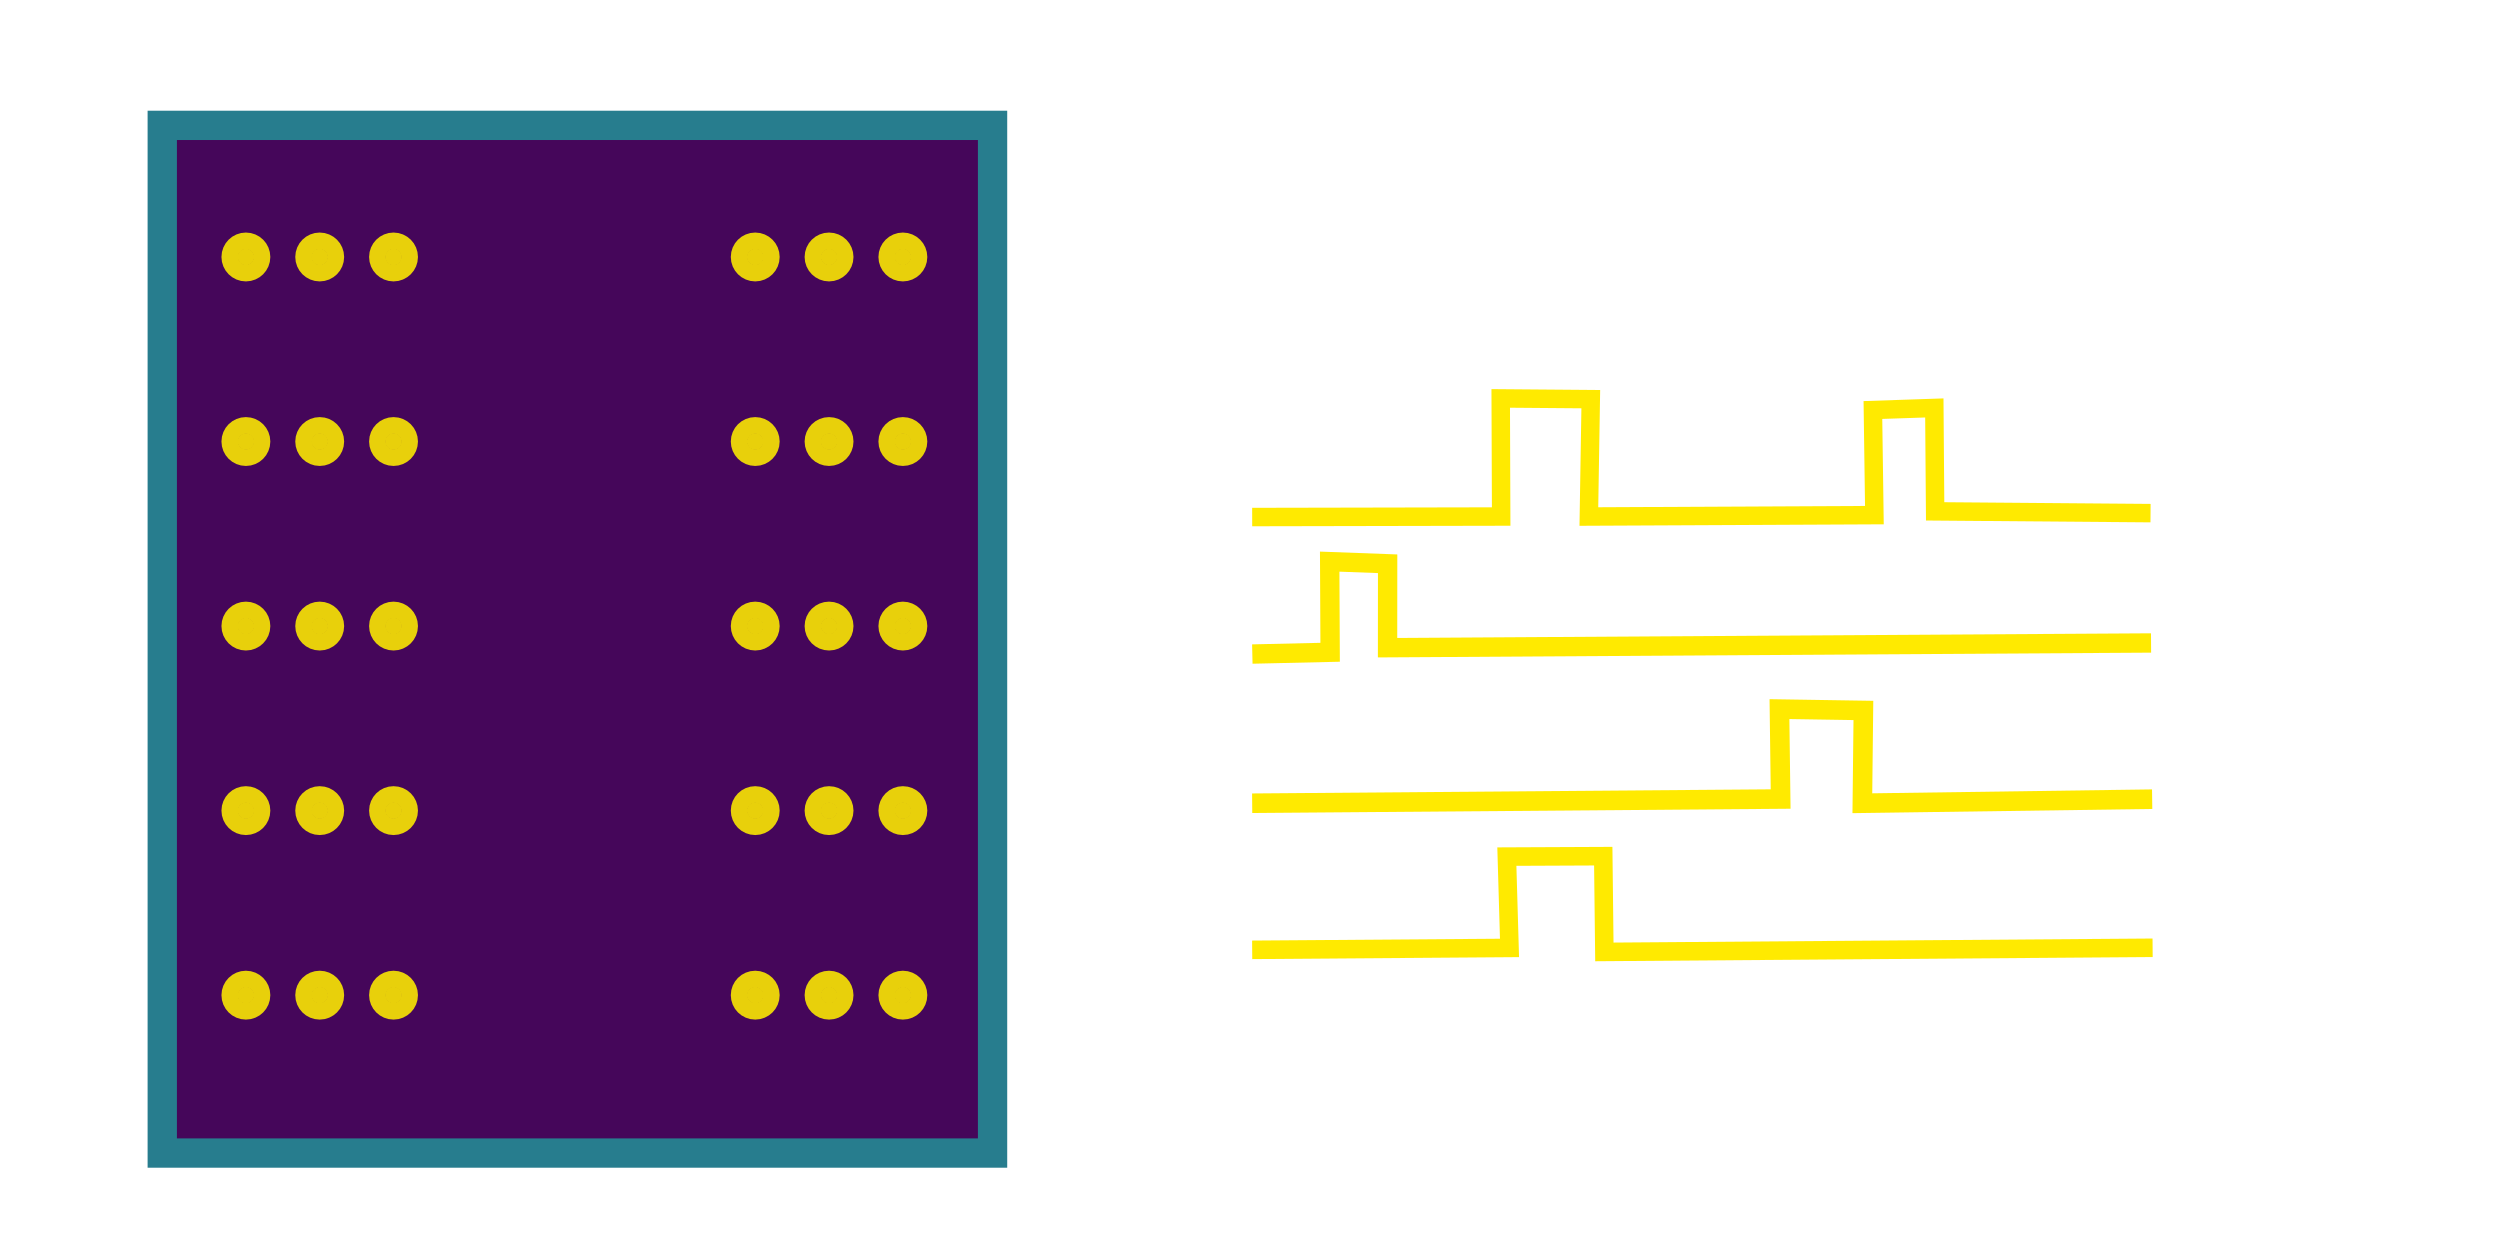 <?xml version="1.0" encoding="UTF-8" standalone="no"?>
<!-- Created with Inkscape (http://www.inkscape.org/) -->

<svg
   width="128"
   height="64"
   viewBox="0 0 33.867 16.933"
   version="1.1"
   id="svg1"
   xml:space="preserve"
   xmlns="http://www.w3.org/2000/svg"
   xmlns:svg="http://www.w3.org/2000/svg"><defs
     id="defs1"><linearGradient
       id="swatch18"><stop
         style="stop-color:#ffeb00;stop-opacity:0.878;"
         offset="0"
         id="stop18" /></linearGradient><linearGradient
       id="swatch1"><stop
         style="stop-color:#ffea00;stop-opacity:1;"
         offset="0"
         id="stop1" /></linearGradient></defs><g
     id="layer1"
     style="display:inline"><path
       style="fill:none;fill-opacity:1;stroke:#ffea00;stroke-width:0.25px;stroke-linecap:butt;stroke-linejoin:miter;stroke-opacity:1"
       d="m 16.963,7.004 3.373,-0.007 -0.006,-1.6 1.22,0.01 -0.026,1.59 3.868,-0.019 -0.02,-1.424 0.832,-0.028 0.011,1.401 2.918,0.024"
       id="path4-3" /><path
       style="fill:none;fill-opacity:1;stroke:#ffea00;stroke-width:0.262px;stroke-linecap:butt;stroke-linejoin:miter;stroke-opacity:1"
       d="m 16.965,8.86 1.054,-0.024 -0.006,-1.228 0.785,0.029 -0.001,1.137 10.343,-0.064"
       id="path6-9" /><path
       style="fill:none;fill-opacity:1;stroke:#ffea00;stroke-width:0.265px;stroke-linecap:butt;stroke-linejoin:miter;stroke-opacity:1"
       d="m 16.963,10.881 7.159,-0.057 -0.016,-1.218 1.137,0.018 -0.014,1.257 3.926,-0.055"
       id="path7-4" /><path
       style="fill:none;fill-opacity:1;stroke:#ffea00;stroke-width:0.251px;stroke-linecap:butt;stroke-linejoin:miter;stroke-opacity:1"
       d="m 16.963,12.867 3.486,-0.026 -0.036,-1.237 1.306,-0.006 0.015,1.297 7.427,-0.056"
       id="path16-8" /><g
       id="g21"><rect
         style="fill:#45065a;fill-opacity:1;stroke:#277d8e;stroke-width:0.397;stroke-opacity:1"
         id="rect17"
         width="11.248"
         height="13.922"
         x="2.198"
         y="1.698" /><ellipse
         style="display:inline;fill:#ffeb00;fill-opacity:0.878;stroke:#e8d00b;stroke-width:0.436;stroke-dasharray:none;stroke-opacity:1;image-rendering:auto"
         id="path17-7-4-9-8"
         cy="10.981"
         cx="10.231"
         rx="0.113"
         ry="0.113" /><ellipse
         style="display:inline;fill:#ffeb00;fill-opacity:0.878;stroke:#e8d00b;stroke-width:0.436;stroke-dasharray:none;stroke-opacity:1;image-rendering:auto"
         id="path17-7-4-9-0-97"
         cy="10.981"
         cx="11.231"
         rx="0.113"
         ry="0.113" /><ellipse
         style="display:inline;fill:#ffeb00;fill-opacity:0.878;stroke:#e8d00b;stroke-width:0.436;stroke-dasharray:none;stroke-opacity:1;image-rendering:auto"
         id="path17-7-4-9-7-36"
         cy="10.981"
         cx="12.231"
         rx="0.113"
         ry="0.113" /><ellipse
         style="display:inline;fill:#ffeb00;fill-opacity:0.878;stroke:#e8d00b;stroke-width:0.436;stroke-dasharray:none;stroke-opacity:1;image-rendering:auto"
         id="path17-7-4-9-2-1"
         cy="13.481"
         cx="10.231"
         rx="0.113"
         ry="0.113" /><ellipse
         style="display:inline;fill:#ffeb00;fill-opacity:0.878;stroke:#e8d00b;stroke-width:0.436;stroke-dasharray:none;stroke-opacity:1;image-rendering:auto"
         id="path17-7-4-9-0-3-2"
         cy="13.481"
         cx="11.231"
         rx="0.113"
         ry="0.113" /><ellipse
         style="display:inline;fill:#ffeb00;fill-opacity:0.878;stroke:#e8d00b;stroke-width:0.436;stroke-dasharray:none;stroke-opacity:1;image-rendering:auto"
         id="path17-7-4-9-7-7-9"
         cy="13.481"
         cx="12.231"
         rx="0.113"
         ry="0.113" /><ellipse
         style="display:inline;fill:#ffeb00;fill-opacity:0.878;stroke:#e8d00b;stroke-width:0.436;stroke-dasharray:none;stroke-opacity:1;image-rendering:auto"
         id="path17-7-4-9-3-3"
         cy="3.481"
         cx="10.231"
         rx="0.113"
         ry="0.113" /><ellipse
         style="display:inline;fill:#ffeb00;fill-opacity:0.878;stroke:#e8d00b;stroke-width:0.436;stroke-dasharray:none;stroke-opacity:1;image-rendering:auto"
         id="path17-7-4-9-0-5-1"
         cy="3.481"
         cx="11.231"
         rx="0.113"
         ry="0.113" /><ellipse
         style="display:inline;fill:#ffeb00;fill-opacity:0.878;stroke:#e8d00b;stroke-width:0.436;stroke-dasharray:none;stroke-opacity:1;image-rendering:auto"
         id="path17-7-4-9-7-6-9"
         cy="3.481"
         cx="12.231"
         rx="0.113"
         ry="0.113" /><ellipse
         style="display:inline;fill:#ffeb00;fill-opacity:0.878;stroke:#e8d00b;stroke-width:0.436;stroke-dasharray:none;stroke-opacity:1;image-rendering:auto"
         id="path17-7-4-9-70-4"
         cy="5.981"
         cx="10.231"
         rx="0.113"
         ry="0.113" /><ellipse
         style="display:inline;fill:#ffeb00;fill-opacity:0.878;stroke:#e8d00b;stroke-width:0.436;stroke-dasharray:none;stroke-opacity:1;image-rendering:auto"
         id="path17-7-4-9-0-9-7"
         cy="5.981"
         cx="11.231"
         rx="0.113"
         ry="0.113" /><ellipse
         style="display:inline;fill:#ffeb00;fill-opacity:0.878;stroke:#e8d00b;stroke-width:0.436;stroke-dasharray:none;stroke-opacity:1;image-rendering:auto"
         id="path17-7-4-9-7-3-8"
         cy="5.981"
         cx="12.231"
         rx="0.113"
         ry="0.113" /><ellipse
         style="display:inline;fill:#ffeb00;fill-opacity:0.878;stroke:#e8d00b;stroke-width:0.436;stroke-dasharray:none;stroke-opacity:1;image-rendering:auto"
         id="path17-7-4-9-6-4"
         cy="8.481"
         cx="10.231"
         rx="0.113"
         ry="0.113" /><ellipse
         style="display:inline;fill:#ffeb00;fill-opacity:0.878;stroke:#e8d00b;stroke-width:0.436;stroke-dasharray:none;stroke-opacity:1;image-rendering:auto"
         id="path17-7-4-9-0-1-5"
         cy="8.481"
         cx="11.231"
         rx="0.113"
         ry="0.113" /><ellipse
         style="display:inline;fill:#ffeb00;fill-opacity:0.878;stroke:#e8d00b;stroke-width:0.436;stroke-dasharray:none;stroke-opacity:1;image-rendering:auto"
         id="path17-7-4-9-7-8-0"
         cy="8.481"
         cx="12.231"
         rx="0.113"
         ry="0.113" /><ellipse
         style="display:inline;fill:#ffeb00;fill-opacity:0.878;stroke:#e8d00b;stroke-width:0.436;stroke-dasharray:none;stroke-opacity:1;image-rendering:auto"
         id="path17-7-4-9-8-6"
         cy="10.981"
         cx="3.331"
         rx="0.113"
         ry="0.113" /><ellipse
         style="display:inline;fill:#ffeb00;fill-opacity:0.878;stroke:#e8d00b;stroke-width:0.436;stroke-dasharray:none;stroke-opacity:1;image-rendering:auto"
         id="path17-7-4-9-0-97-3"
         cy="10.981"
         cx="4.331"
         rx="0.113"
         ry="0.113" /><ellipse
         style="display:inline;fill:#ffeb00;fill-opacity:0.878;stroke:#e8d00b;stroke-width:0.436;stroke-dasharray:none;stroke-opacity:1;image-rendering:auto"
         id="path17-7-4-9-7-36-2"
         cy="10.981"
         cx="5.331"
         rx="0.113"
         ry="0.113" /><ellipse
         style="display:inline;fill:#ffeb00;fill-opacity:0.878;stroke:#e8d00b;stroke-width:0.436;stroke-dasharray:none;stroke-opacity:1;image-rendering:auto"
         id="path17-7-4-9-2-1-0"
         cy="13.481"
         cx="3.331"
         rx="0.113"
         ry="0.113" /><ellipse
         style="display:inline;fill:#ffeb00;fill-opacity:0.878;stroke:#e8d00b;stroke-width:0.436;stroke-dasharray:none;stroke-opacity:1;image-rendering:auto"
         id="path17-7-4-9-0-3-2-6"
         cy="13.481"
         cx="4.331"
         rx="0.113"
         ry="0.113" /><ellipse
         style="display:inline;fill:#ffeb00;fill-opacity:0.878;stroke:#e8d00b;stroke-width:0.436;stroke-dasharray:none;stroke-opacity:1;image-rendering:auto"
         id="path17-7-4-9-7-7-9-1"
         cy="13.481"
         cx="5.331"
         rx="0.113"
         ry="0.113" /><ellipse
         style="display:inline;fill:#ffeb00;fill-opacity:0.878;stroke:#e8d00b;stroke-width:0.436;stroke-dasharray:none;stroke-opacity:1;image-rendering:auto"
         id="path17-7-4-9-3-3-5"
         cy="3.481"
         cx="3.331"
         rx="0.113"
         ry="0.113" /><ellipse
         style="display:inline;fill:#ffeb00;fill-opacity:0.878;stroke:#e8d00b;stroke-width:0.436;stroke-dasharray:none;stroke-opacity:1;image-rendering:auto"
         id="path17-7-4-9-0-5-1-5"
         cy="3.481"
         cx="4.331"
         rx="0.113"
         ry="0.113" /><ellipse
         style="display:inline;fill:#ffeb00;fill-opacity:0.878;stroke:#e8d00b;stroke-width:0.436;stroke-dasharray:none;stroke-opacity:1;image-rendering:auto"
         id="path17-7-4-9-7-6-9-4"
         cy="3.481"
         cx="5.331"
         rx="0.113"
         ry="0.113" /><ellipse
         style="display:inline;fill:#ffeb00;fill-opacity:0.878;stroke:#e8d00b;stroke-width:0.436;stroke-dasharray:none;stroke-opacity:1;image-rendering:auto"
         id="path17-7-4-9-70-4-7"
         cy="5.981"
         cx="3.331"
         rx="0.113"
         ry="0.113" /><ellipse
         style="display:inline;fill:#ffeb00;fill-opacity:0.878;stroke:#e8d00b;stroke-width:0.436;stroke-dasharray:none;stroke-opacity:1;image-rendering:auto"
         id="path17-7-4-9-0-9-7-6"
         cy="5.981"
         cx="4.331"
         rx="0.113"
         ry="0.113" /><ellipse
         style="display:inline;fill:#ffeb00;fill-opacity:0.878;stroke:#e8d00b;stroke-width:0.436;stroke-dasharray:none;stroke-opacity:1;image-rendering:auto"
         id="path17-7-4-9-7-3-8-5"
         cy="5.981"
         cx="5.331"
         rx="0.113"
         ry="0.113" /><ellipse
         style="display:inline;fill:#ffeb00;fill-opacity:0.878;stroke:#e8d00b;stroke-width:0.436;stroke-dasharray:none;stroke-opacity:1;image-rendering:auto"
         id="path17-7-4-9-6-4-6"
         cy="8.481"
         cx="3.331"
         rx="0.113"
         ry="0.113" /><ellipse
         style="display:inline;fill:#ffeb00;fill-opacity:0.878;stroke:#e8d00b;stroke-width:0.436;stroke-dasharray:none;stroke-opacity:1;image-rendering:auto"
         id="path17-7-4-9-0-1-5-9"
         cy="8.481"
         cx="4.331"
         rx="0.113"
         ry="0.113" /><ellipse
         style="display:inline;fill:#ffeb00;fill-opacity:0.878;stroke:#e8d00b;stroke-width:0.436;stroke-dasharray:none;stroke-opacity:1;image-rendering:auto"
         id="path17-7-4-9-7-8-0-3"
         cy="8.481"
         cx="5.331"
         rx="0.113"
         ry="0.113" /></g></g></svg>
